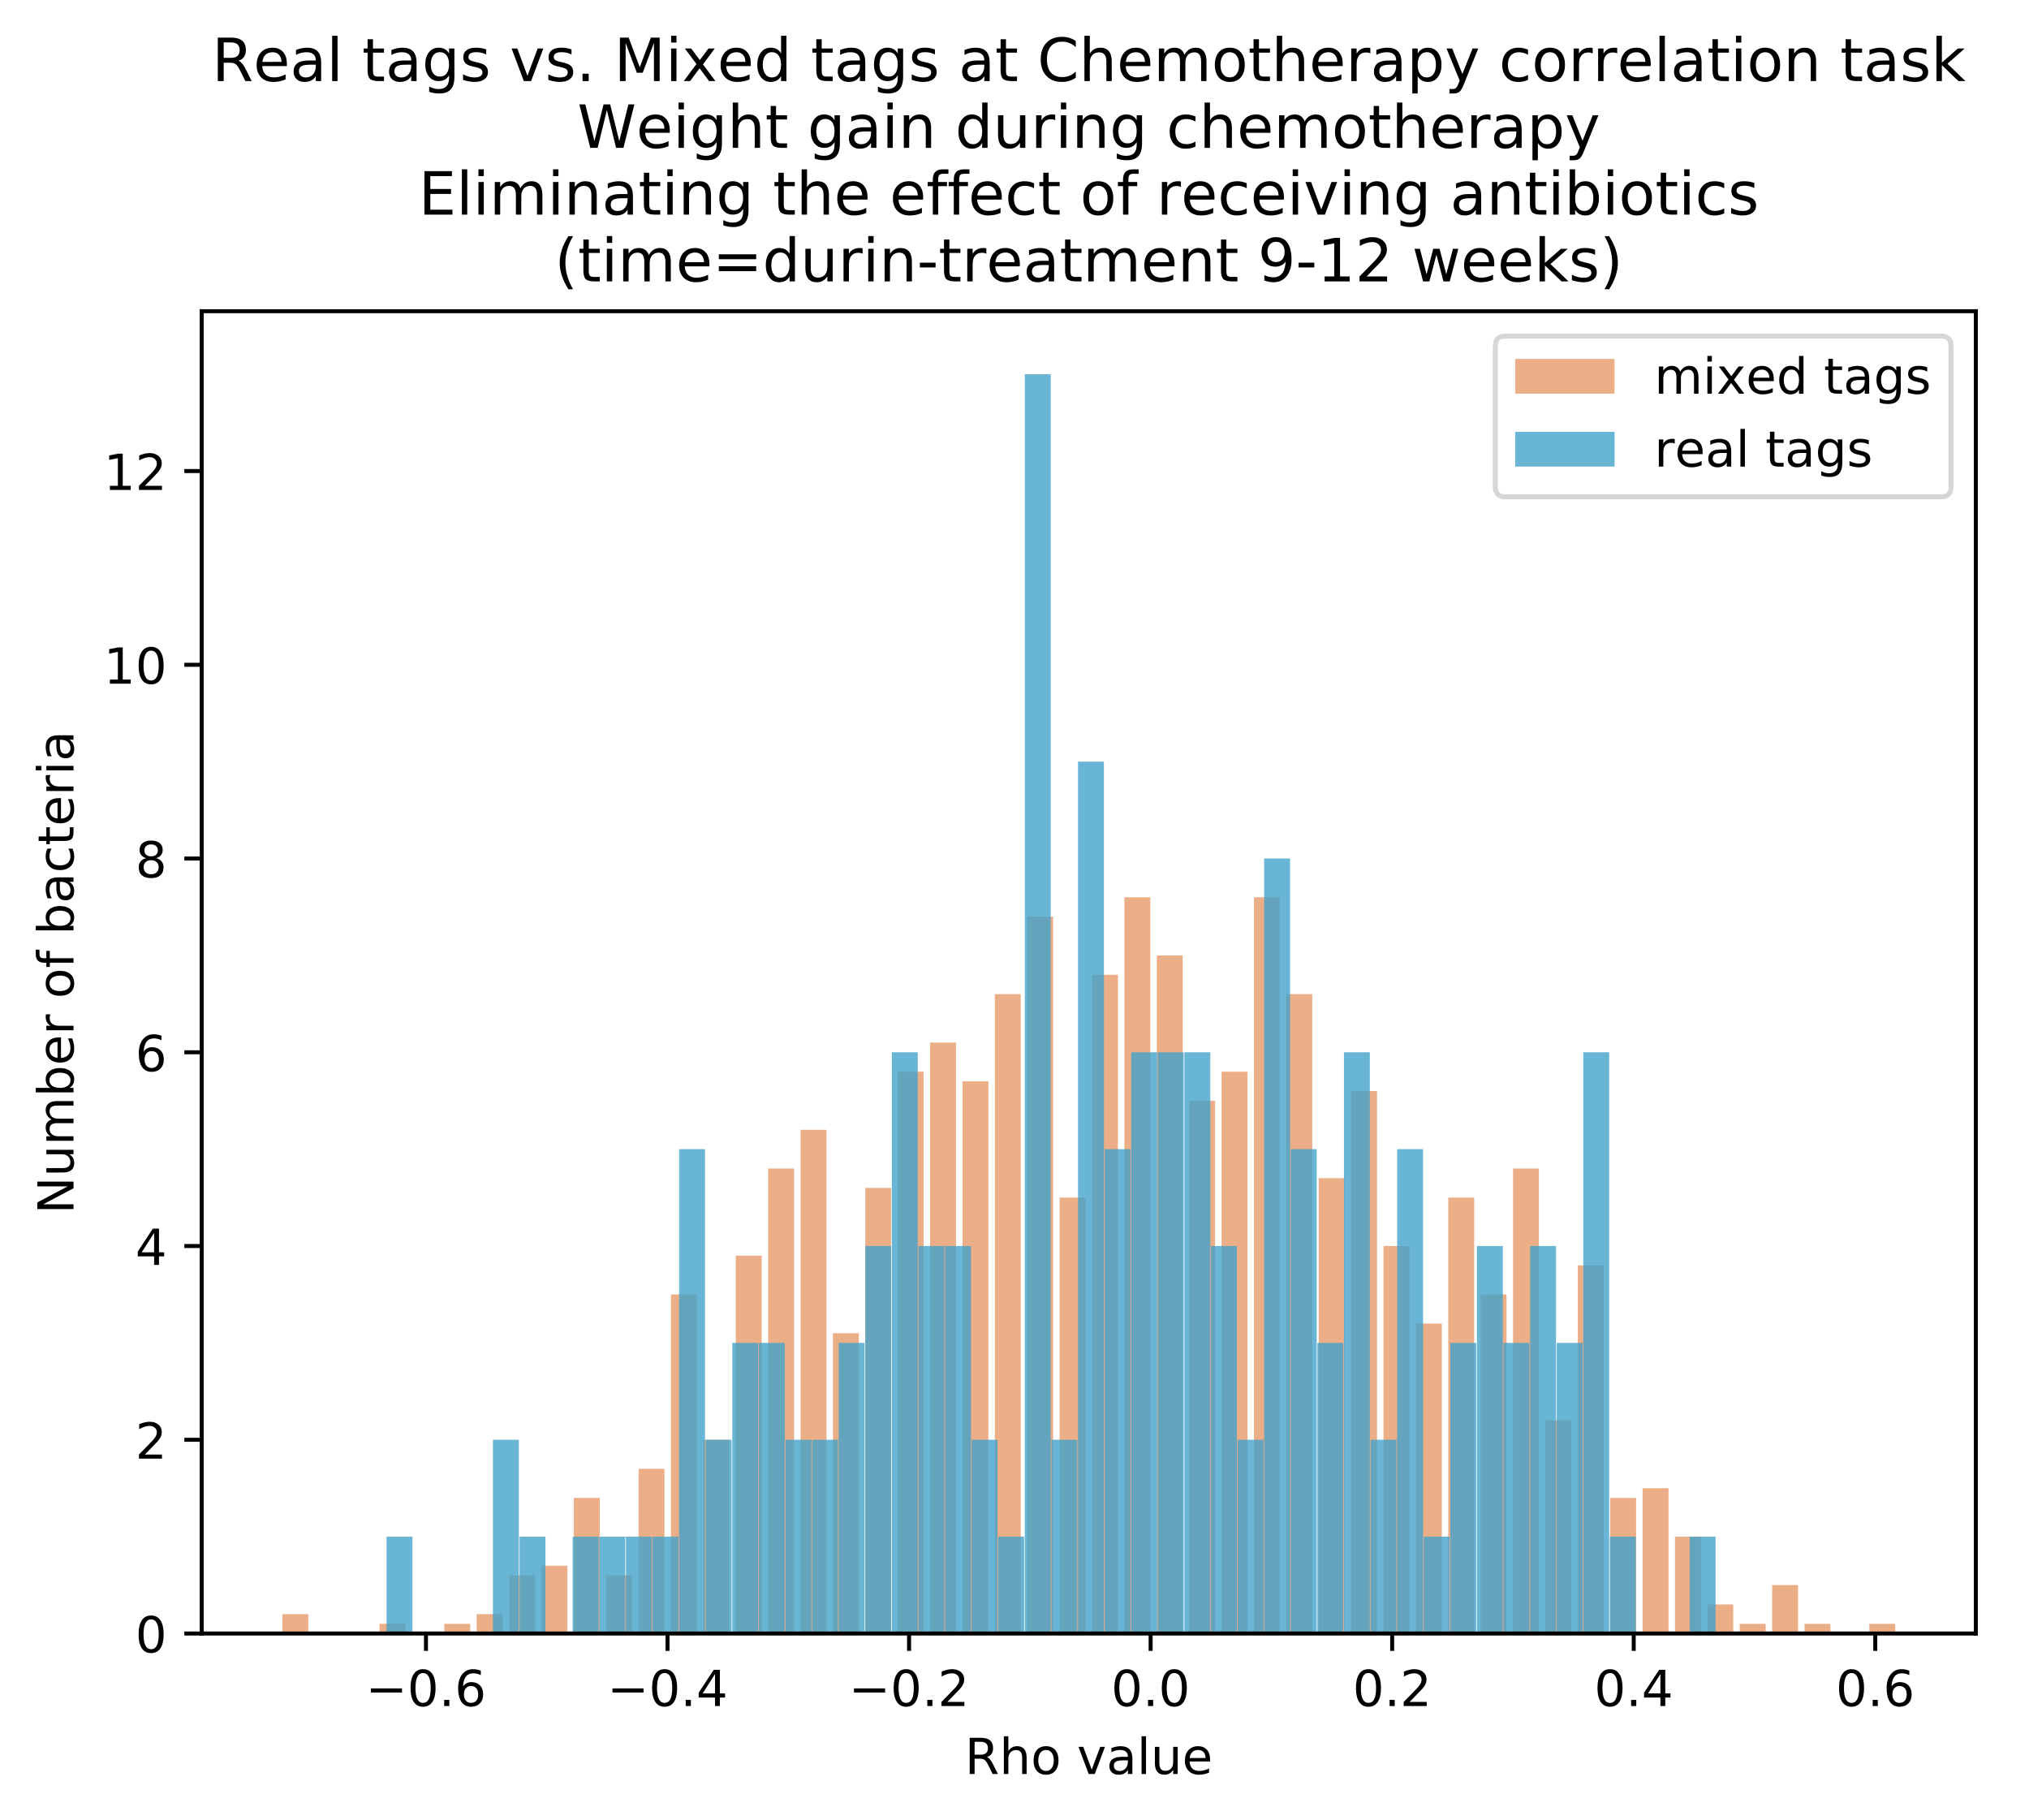 <?xml version="1.0" encoding="utf-8" standalone="no"?>
<!DOCTYPE svg PUBLIC "-//W3C//DTD SVG 1.1//EN"
  "http://www.w3.org/Graphics/SVG/1.1/DTD/svg11.dtd">
<!-- Created with matplotlib (https://matplotlib.org/) -->
<svg height="366.298pt" version="1.1" viewBox="0 0 408.423 366.298" width="408.423pt" xmlns="http://www.w3.org/2000/svg" xmlns:xlink="http://www.w3.org/1999/xlink">
 <defs>
  <style type="text/css">
*{stroke-linecap:butt;stroke-linejoin:round;}
  </style>
 </defs>
 <g id="figure_1">
  <g id="patch_1">
   <path d="M 0 366.298 
L 408.423 366.298 
L 408.423 0 
L 0 0 
z
" style="fill:#ffffff;"/>
  </g>
  <g id="axes_1">
   <g id="patch_2">
    <path d="M 40.603 328.742 
L 397.723 328.742 
L 397.723 62.63 
L 40.603 62.63 
z
" style="fill:#ffffff;"/>
   </g>
   <g id="patch_3">
    <path clip-path="url(#pf7976f52c8)" d="M 56.836 328.742 
L 62.051 328.742 
L 62.051 324.843 
L 56.836 324.843 
z
" style="fill:#d95f0e;opacity:0.5;"/>
   </g>
   <g id="patch_4">
    <path clip-path="url(#pf7976f52c8)" d="M 63.355 328.742 
L 68.57 328.742 
L 68.57 328.742 
L 63.355 328.742 
z
" style="fill:#d95f0e;opacity:0.5;"/>
   </g>
   <g id="patch_5">
    <path clip-path="url(#pf7976f52c8)" d="M 69.874 328.742 
L 75.09 328.742 
L 75.09 328.742 
L 69.874 328.742 
z
" style="fill:#d95f0e;opacity:0.5;"/>
   </g>
   <g id="patch_6">
    <path clip-path="url(#pf7976f52c8)" d="M 76.393 328.742 
L 81.609 328.742 
L 81.609 326.793 
L 76.393 326.793 
z
" style="fill:#d95f0e;opacity:0.5;"/>
   </g>
   <g id="patch_7">
    <path clip-path="url(#pf7976f52c8)" d="M 82.913 328.742 
L 88.128 328.742 
L 88.128 328.742 
L 82.913 328.742 
z
" style="fill:#d95f0e;opacity:0.5;"/>
   </g>
   <g id="patch_8">
    <path clip-path="url(#pf7976f52c8)" d="M 89.432 328.742 
L 94.647 328.742 
L 94.647 326.793 
L 89.432 326.793 
z
" style="fill:#d95f0e;opacity:0.5;"/>
   </g>
   <g id="patch_9">
    <path clip-path="url(#pf7976f52c8)" d="M 95.951 328.742 
L 101.166 328.742 
L 101.166 324.843 
L 95.951 324.843 
z
" style="fill:#d95f0e;opacity:0.5;"/>
   </g>
   <g id="patch_10">
    <path clip-path="url(#pf7976f52c8)" d="M 102.47 328.742 
L 107.685 328.742 
L 107.685 317.045 
L 102.47 317.045 
z
" style="fill:#d95f0e;opacity:0.5;"/>
   </g>
   <g id="patch_11">
    <path clip-path="url(#pf7976f52c8)" d="M 108.989 328.742 
L 114.205 328.742 
L 114.205 315.095 
L 108.989 315.095 
z
" style="fill:#d95f0e;opacity:0.5;"/>
   </g>
   <g id="patch_12">
    <path clip-path="url(#pf7976f52c8)" d="M 115.508 328.742 
L 120.724 328.742 
L 120.724 301.449 
L 115.508 301.449 
z
" style="fill:#d95f0e;opacity:0.5;"/>
   </g>
   <g id="patch_13">
    <path clip-path="url(#pf7976f52c8)" d="M 122.028 328.742 
L 127.243 328.742 
L 127.243 317.045 
L 122.028 317.045 
z
" style="fill:#d95f0e;opacity:0.5;"/>
   </g>
   <g id="patch_14">
    <path clip-path="url(#pf7976f52c8)" d="M 128.547 328.742 
L 133.762 328.742 
L 133.762 295.6 
L 128.547 295.6 
z
" style="fill:#d95f0e;opacity:0.5;"/>
   </g>
   <g id="patch_15">
    <path clip-path="url(#pf7976f52c8)" d="M 135.066 328.742 
L 140.281 328.742 
L 140.281 260.508 
L 135.066 260.508 
z
" style="fill:#d95f0e;opacity:0.5;"/>
   </g>
   <g id="patch_16">
    <path clip-path="url(#pf7976f52c8)" d="M 141.585 328.742 
L 146.8 328.742 
L 146.8 289.751 
L 141.585 289.751 
z
" style="fill:#d95f0e;opacity:0.5;"/>
   </g>
   <g id="patch_17">
    <path clip-path="url(#pf7976f52c8)" d="M 148.104 328.742 
L 153.32 328.742 
L 153.32 252.71 
L 148.104 252.71 
z
" style="fill:#d95f0e;opacity:0.5;"/>
   </g>
   <g id="patch_18">
    <path clip-path="url(#pf7976f52c8)" d="M 154.623 328.742 
L 159.839 328.742 
L 159.839 235.164 
L 154.623 235.164 
z
" style="fill:#d95f0e;opacity:0.5;"/>
   </g>
   <g id="patch_19">
    <path clip-path="url(#pf7976f52c8)" d="M 161.143 328.742 
L 166.358 328.742 
L 166.358 227.366 
L 161.143 227.366 
z
" style="fill:#d95f0e;opacity:0.5;"/>
   </g>
   <g id="patch_20">
    <path clip-path="url(#pf7976f52c8)" d="M 167.662 328.742 
L 172.877 328.742 
L 172.877 268.307 
L 167.662 268.307 
z
" style="fill:#d95f0e;opacity:0.5;"/>
   </g>
   <g id="patch_21">
    <path clip-path="url(#pf7976f52c8)" d="M 174.181 328.742 
L 179.396 328.742 
L 179.396 239.063 
L 174.181 239.063 
z
" style="fill:#d95f0e;opacity:0.5;"/>
   </g>
   <g id="patch_22">
    <path clip-path="url(#pf7976f52c8)" d="M 180.7 328.742 
L 185.915 328.742 
L 185.915 215.669 
L 180.7 215.669 
z
" style="fill:#d95f0e;opacity:0.5;"/>
   </g>
   <g id="patch_23">
    <path clip-path="url(#pf7976f52c8)" d="M 187.219 328.742 
L 192.435 328.742 
L 192.435 209.82 
L 187.219 209.82 
z
" style="fill:#d95f0e;opacity:0.5;"/>
   </g>
   <g id="patch_24">
    <path clip-path="url(#pf7976f52c8)" d="M 193.738 328.742 
L 198.954 328.742 
L 198.954 217.619 
L 193.738 217.619 
z
" style="fill:#d95f0e;opacity:0.5;"/>
   </g>
   <g id="patch_25">
    <path clip-path="url(#pf7976f52c8)" d="M 200.258 328.742 
L 205.473 328.742 
L 205.473 200.073 
L 200.258 200.073 
z
" style="fill:#d95f0e;opacity:0.5;"/>
   </g>
   <g id="patch_26">
    <path clip-path="url(#pf7976f52c8)" d="M 206.777 328.742 
L 211.992 328.742 
L 211.992 184.476 
L 206.777 184.476 
z
" style="fill:#d95f0e;opacity:0.5;"/>
   </g>
   <g id="patch_27">
    <path clip-path="url(#pf7976f52c8)" d="M 213.296 328.742 
L 218.511 328.742 
L 218.511 241.013 
L 213.296 241.013 
z
" style="fill:#d95f0e;opacity:0.5;"/>
   </g>
   <g id="patch_28">
    <path clip-path="url(#pf7976f52c8)" d="M 219.815 328.742 
L 225.03 328.742 
L 225.03 196.174 
L 219.815 196.174 
z
" style="fill:#d95f0e;opacity:0.5;"/>
   </g>
   <g id="patch_29">
    <path clip-path="url(#pf7976f52c8)" d="M 226.334 328.742 
L 231.55 328.742 
L 231.55 180.577 
L 226.334 180.577 
z
" style="fill:#d95f0e;opacity:0.5;"/>
   </g>
   <g id="patch_30">
    <path clip-path="url(#pf7976f52c8)" d="M 232.853 328.742 
L 238.069 328.742 
L 238.069 192.275 
L 232.853 192.275 
z
" style="fill:#d95f0e;opacity:0.5;"/>
   </g>
   <g id="patch_31">
    <path clip-path="url(#pf7976f52c8)" d="M 239.373 328.742 
L 244.588 328.742 
L 244.588 221.518 
L 239.373 221.518 
z
" style="fill:#d95f0e;opacity:0.5;"/>
   </g>
   <g id="patch_32">
    <path clip-path="url(#pf7976f52c8)" d="M 245.892 328.742 
L 251.107 328.742 
L 251.107 215.669 
L 245.892 215.669 
z
" style="fill:#d95f0e;opacity:0.5;"/>
   </g>
   <g id="patch_33">
    <path clip-path="url(#pf7976f52c8)" d="M 252.411 328.742 
L 257.626 328.742 
L 257.626 180.577 
L 252.411 180.577 
z
" style="fill:#d95f0e;opacity:0.5;"/>
   </g>
   <g id="patch_34">
    <path clip-path="url(#pf7976f52c8)" d="M 258.93 328.742 
L 264.145 328.742 
L 264.145 200.073 
L 258.93 200.073 
z
" style="fill:#d95f0e;opacity:0.5;"/>
   </g>
   <g id="patch_35">
    <path clip-path="url(#pf7976f52c8)" d="M 265.449 328.742 
L 270.665 328.742 
L 270.665 237.114 
L 265.449 237.114 
z
" style="fill:#d95f0e;opacity:0.5;"/>
   </g>
   <g id="patch_36">
    <path clip-path="url(#pf7976f52c8)" d="M 271.968 328.742 
L 277.184 328.742 
L 277.184 219.568 
L 271.968 219.568 
z
" style="fill:#d95f0e;opacity:0.5;"/>
   </g>
   <g id="patch_37">
    <path clip-path="url(#pf7976f52c8)" d="M 278.488 328.742 
L 283.703 328.742 
L 283.703 250.761 
L 278.488 250.761 
z
" style="fill:#d95f0e;opacity:0.5;"/>
   </g>
   <g id="patch_38">
    <path clip-path="url(#pf7976f52c8)" d="M 285.007 328.742 
L 290.222 328.742 
L 290.222 266.357 
L 285.007 266.357 
z
" style="fill:#d95f0e;opacity:0.5;"/>
   </g>
   <g id="patch_39">
    <path clip-path="url(#pf7976f52c8)" d="M 291.526 328.742 
L 296.741 328.742 
L 296.741 241.013 
L 291.526 241.013 
z
" style="fill:#d95f0e;opacity:0.5;"/>
   </g>
   <g id="patch_40">
    <path clip-path="url(#pf7976f52c8)" d="M 298.045 328.742 
L 303.26 328.742 
L 303.26 260.508 
L 298.045 260.508 
z
" style="fill:#d95f0e;opacity:0.5;"/>
   </g>
   <g id="patch_41">
    <path clip-path="url(#pf7976f52c8)" d="M 304.564 328.742 
L 309.78 328.742 
L 309.78 235.164 
L 304.564 235.164 
z
" style="fill:#d95f0e;opacity:0.5;"/>
   </g>
   <g id="patch_42">
    <path clip-path="url(#pf7976f52c8)" d="M 311.083 328.742 
L 316.299 328.742 
L 316.299 285.852 
L 311.083 285.852 
z
" style="fill:#d95f0e;opacity:0.5;"/>
   </g>
   <g id="patch_43">
    <path clip-path="url(#pf7976f52c8)" d="M 317.603 328.742 
L 322.818 328.742 
L 322.818 254.66 
L 317.603 254.66 
z
" style="fill:#d95f0e;opacity:0.5;"/>
   </g>
   <g id="patch_44">
    <path clip-path="url(#pf7976f52c8)" d="M 324.122 328.742 
L 329.337 328.742 
L 329.337 301.449 
L 324.122 301.449 
z
" style="fill:#d95f0e;opacity:0.5;"/>
   </g>
   <g id="patch_45">
    <path clip-path="url(#pf7976f52c8)" d="M 330.641 328.742 
L 335.856 328.742 
L 335.856 299.499 
L 330.641 299.499 
z
" style="fill:#d95f0e;opacity:0.5;"/>
   </g>
   <g id="patch_46">
    <path clip-path="url(#pf7976f52c8)" d="M 337.16 328.742 
L 342.375 328.742 
L 342.375 309.247 
L 337.16 309.247 
z
" style="fill:#d95f0e;opacity:0.5;"/>
   </g>
   <g id="patch_47">
    <path clip-path="url(#pf7976f52c8)" d="M 343.679 328.742 
L 348.895 328.742 
L 348.895 322.894 
L 343.679 322.894 
z
" style="fill:#d95f0e;opacity:0.5;"/>
   </g>
   <g id="patch_48">
    <path clip-path="url(#pf7976f52c8)" d="M 350.198 328.742 
L 355.414 328.742 
L 355.414 326.793 
L 350.198 326.793 
z
" style="fill:#d95f0e;opacity:0.5;"/>
   </g>
   <g id="patch_49">
    <path clip-path="url(#pf7976f52c8)" d="M 356.718 328.742 
L 361.933 328.742 
L 361.933 318.995 
L 356.718 318.995 
z
" style="fill:#d95f0e;opacity:0.5;"/>
   </g>
   <g id="patch_50">
    <path clip-path="url(#pf7976f52c8)" d="M 363.237 328.742 
L 368.452 328.742 
L 368.452 326.793 
L 363.237 326.793 
z
" style="fill:#d95f0e;opacity:0.5;"/>
   </g>
   <g id="patch_51">
    <path clip-path="url(#pf7976f52c8)" d="M 369.756 328.742 
L 374.971 328.742 
L 374.971 328.742 
L 369.756 328.742 
z
" style="fill:#d95f0e;opacity:0.5;"/>
   </g>
   <g id="patch_52">
    <path clip-path="url(#pf7976f52c8)" d="M 376.275 328.742 
L 381.49 328.742 
L 381.49 326.793 
L 376.275 326.793 
z
" style="fill:#d95f0e;opacity:0.5;"/>
   </g>
   <g id="patch_53">
    <path clip-path="url(#pf7976f52c8)" d="M 77.813 328.742 
L 83.028 328.742 
L 83.028 309.247 
L 77.813 309.247 
z
" style="fill:#43a2ca;opacity:0.8;"/>
   </g>
   <g id="patch_54">
    <path clip-path="url(#pf7976f52c8)" d="M 83.166 328.742 
L 88.381 328.742 
L 88.381 328.742 
L 83.166 328.742 
z
" style="fill:#43a2ca;opacity:0.8;"/>
   </g>
   <g id="patch_55">
    <path clip-path="url(#pf7976f52c8)" d="M 88.519 328.742 
L 93.734 328.742 
L 93.734 328.742 
L 88.519 328.742 
z
" style="fill:#43a2ca;opacity:0.8;"/>
   </g>
   <g id="patch_56">
    <path clip-path="url(#pf7976f52c8)" d="M 93.872 328.742 
L 99.088 328.742 
L 99.088 328.742 
L 93.872 328.742 
z
" style="fill:#43a2ca;opacity:0.8;"/>
   </g>
   <g id="patch_57">
    <path clip-path="url(#pf7976f52c8)" d="M 99.225 328.742 
L 104.441 328.742 
L 104.441 289.751 
L 99.225 289.751 
z
" style="fill:#43a2ca;opacity:0.8;"/>
   </g>
   <g id="patch_58">
    <path clip-path="url(#pf7976f52c8)" d="M 104.579 328.742 
L 109.794 328.742 
L 109.794 309.247 
L 104.579 309.247 
z
" style="fill:#43a2ca;opacity:0.8;"/>
   </g>
   <g id="patch_59">
    <path clip-path="url(#pf7976f52c8)" d="M 109.932 328.742 
L 115.147 328.742 
L 115.147 328.742 
L 109.932 328.742 
z
" style="fill:#43a2ca;opacity:0.8;"/>
   </g>
   <g id="patch_60">
    <path clip-path="url(#pf7976f52c8)" d="M 115.285 328.742 
L 120.5 328.742 
L 120.5 309.247 
L 115.285 309.247 
z
" style="fill:#43a2ca;opacity:0.8;"/>
   </g>
   <g id="patch_61">
    <path clip-path="url(#pf7976f52c8)" d="M 120.638 328.742 
L 125.853 328.742 
L 125.853 309.247 
L 120.638 309.247 
z
" style="fill:#43a2ca;opacity:0.8;"/>
   </g>
   <g id="patch_62">
    <path clip-path="url(#pf7976f52c8)" d="M 125.991 328.742 
L 131.207 328.742 
L 131.207 309.247 
L 125.991 309.247 
z
" style="fill:#43a2ca;opacity:0.8;"/>
   </g>
   <g id="patch_63">
    <path clip-path="url(#pf7976f52c8)" d="M 131.344 328.742 
L 136.56 328.742 
L 136.56 309.247 
L 131.344 309.247 
z
" style="fill:#43a2ca;opacity:0.8;"/>
   </g>
   <g id="patch_64">
    <path clip-path="url(#pf7976f52c8)" d="M 136.698 328.742 
L 141.913 328.742 
L 141.913 231.265 
L 136.698 231.265 
z
" style="fill:#43a2ca;opacity:0.8;"/>
   </g>
   <g id="patch_65">
    <path clip-path="url(#pf7976f52c8)" d="M 142.051 328.742 
L 147.266 328.742 
L 147.266 289.751 
L 142.051 289.751 
z
" style="fill:#43a2ca;opacity:0.8;"/>
   </g>
   <g id="patch_66">
    <path clip-path="url(#pf7976f52c8)" d="M 147.404 328.742 
L 152.619 328.742 
L 152.619 270.256 
L 147.404 270.256 
z
" style="fill:#43a2ca;opacity:0.8;"/>
   </g>
   <g id="patch_67">
    <path clip-path="url(#pf7976f52c8)" d="M 152.757 328.742 
L 157.972 328.742 
L 157.972 270.256 
L 152.757 270.256 
z
" style="fill:#43a2ca;opacity:0.8;"/>
   </g>
   <g id="patch_68">
    <path clip-path="url(#pf7976f52c8)" d="M 158.11 328.742 
L 163.326 328.742 
L 163.326 289.751 
L 158.11 289.751 
z
" style="fill:#43a2ca;opacity:0.8;"/>
   </g>
   <g id="patch_69">
    <path clip-path="url(#pf7976f52c8)" d="M 163.463 328.742 
L 168.679 328.742 
L 168.679 289.751 
L 163.463 289.751 
z
" style="fill:#43a2ca;opacity:0.8;"/>
   </g>
   <g id="patch_70">
    <path clip-path="url(#pf7976f52c8)" d="M 168.817 328.742 
L 174.032 328.742 
L 174.032 270.256 
L 168.817 270.256 
z
" style="fill:#43a2ca;opacity:0.8;"/>
   </g>
   <g id="patch_71">
    <path clip-path="url(#pf7976f52c8)" d="M 174.17 328.742 
L 179.385 328.742 
L 179.385 250.761 
L 174.17 250.761 
z
" style="fill:#43a2ca;opacity:0.8;"/>
   </g>
   <g id="patch_72">
    <path clip-path="url(#pf7976f52c8)" d="M 179.523 328.742 
L 184.738 328.742 
L 184.738 211.77 
L 179.523 211.77 
z
" style="fill:#43a2ca;opacity:0.8;"/>
   </g>
   <g id="patch_73">
    <path clip-path="url(#pf7976f52c8)" d="M 184.876 328.742 
L 190.091 328.742 
L 190.091 250.761 
L 184.876 250.761 
z
" style="fill:#43a2ca;opacity:0.8;"/>
   </g>
   <g id="patch_74">
    <path clip-path="url(#pf7976f52c8)" d="M 190.229 328.742 
L 195.445 328.742 
L 195.445 250.761 
L 190.229 250.761 
z
" style="fill:#43a2ca;opacity:0.8;"/>
   </g>
   <g id="patch_75">
    <path clip-path="url(#pf7976f52c8)" d="M 195.583 328.742 
L 200.798 328.742 
L 200.798 289.751 
L 195.583 289.751 
z
" style="fill:#43a2ca;opacity:0.8;"/>
   </g>
   <g id="patch_76">
    <path clip-path="url(#pf7976f52c8)" d="M 200.936 328.742 
L 206.151 328.742 
L 206.151 309.247 
L 200.936 309.247 
z
" style="fill:#43a2ca;opacity:0.8;"/>
   </g>
   <g id="patch_77">
    <path clip-path="url(#pf7976f52c8)" d="M 206.289 328.742 
L 211.504 328.742 
L 211.504 75.302 
L 206.289 75.302 
z
" style="fill:#43a2ca;opacity:0.8;"/>
   </g>
   <g id="patch_78">
    <path clip-path="url(#pf7976f52c8)" d="M 211.642 328.742 
L 216.857 328.742 
L 216.857 289.751 
L 211.642 289.751 
z
" style="fill:#43a2ca;opacity:0.8;"/>
   </g>
   <g id="patch_79">
    <path clip-path="url(#pf7976f52c8)" d="M 216.995 328.742 
L 222.211 328.742 
L 222.211 153.284 
L 216.995 153.284 
z
" style="fill:#43a2ca;opacity:0.8;"/>
   </g>
   <g id="patch_80">
    <path clip-path="url(#pf7976f52c8)" d="M 222.348 328.742 
L 227.564 328.742 
L 227.564 231.265 
L 222.348 231.265 
z
" style="fill:#43a2ca;opacity:0.8;"/>
   </g>
   <g id="patch_81">
    <path clip-path="url(#pf7976f52c8)" d="M 227.702 328.742 
L 232.917 328.742 
L 232.917 211.77 
L 227.702 211.77 
z
" style="fill:#43a2ca;opacity:0.8;"/>
   </g>
   <g id="patch_82">
    <path clip-path="url(#pf7976f52c8)" d="M 233.055 328.742 
L 238.27 328.742 
L 238.27 211.77 
L 233.055 211.77 
z
" style="fill:#43a2ca;opacity:0.8;"/>
   </g>
   <g id="patch_83">
    <path clip-path="url(#pf7976f52c8)" d="M 238.408 328.742 
L 243.623 328.742 
L 243.623 211.77 
L 238.408 211.77 
z
" style="fill:#43a2ca;opacity:0.8;"/>
   </g>
   <g id="patch_84">
    <path clip-path="url(#pf7976f52c8)" d="M 243.761 328.742 
L 248.976 328.742 
L 248.976 250.761 
L 243.761 250.761 
z
" style="fill:#43a2ca;opacity:0.8;"/>
   </g>
   <g id="patch_85">
    <path clip-path="url(#pf7976f52c8)" d="M 249.114 328.742 
L 254.33 328.742 
L 254.33 289.751 
L 249.114 289.751 
z
" style="fill:#43a2ca;opacity:0.8;"/>
   </g>
   <g id="patch_86">
    <path clip-path="url(#pf7976f52c8)" d="M 254.467 328.742 
L 259.683 328.742 
L 259.683 172.779 
L 254.467 172.779 
z
" style="fill:#43a2ca;opacity:0.8;"/>
   </g>
   <g id="patch_87">
    <path clip-path="url(#pf7976f52c8)" d="M 259.821 328.742 
L 265.036 328.742 
L 265.036 231.265 
L 259.821 231.265 
z
" style="fill:#43a2ca;opacity:0.8;"/>
   </g>
   <g id="patch_88">
    <path clip-path="url(#pf7976f52c8)" d="M 265.174 328.742 
L 270.389 328.742 
L 270.389 270.256 
L 265.174 270.256 
z
" style="fill:#43a2ca;opacity:0.8;"/>
   </g>
   <g id="patch_89">
    <path clip-path="url(#pf7976f52c8)" d="M 270.527 328.742 
L 275.742 328.742 
L 275.742 211.77 
L 270.527 211.77 
z
" style="fill:#43a2ca;opacity:0.8;"/>
   </g>
   <g id="patch_90">
    <path clip-path="url(#pf7976f52c8)" d="M 275.88 328.742 
L 281.095 328.742 
L 281.095 289.751 
L 275.88 289.751 
z
" style="fill:#43a2ca;opacity:0.8;"/>
   </g>
   <g id="patch_91">
    <path clip-path="url(#pf7976f52c8)" d="M 281.233 328.742 
L 286.449 328.742 
L 286.449 231.265 
L 281.233 231.265 
z
" style="fill:#43a2ca;opacity:0.8;"/>
   </g>
   <g id="patch_92">
    <path clip-path="url(#pf7976f52c8)" d="M 286.586 328.742 
L 291.802 328.742 
L 291.802 309.247 
L 286.586 309.247 
z
" style="fill:#43a2ca;opacity:0.8;"/>
   </g>
   <g id="patch_93">
    <path clip-path="url(#pf7976f52c8)" d="M 291.94 328.742 
L 297.155 328.742 
L 297.155 270.256 
L 291.94 270.256 
z
" style="fill:#43a2ca;opacity:0.8;"/>
   </g>
   <g id="patch_94">
    <path clip-path="url(#pf7976f52c8)" d="M 297.293 328.742 
L 302.508 328.742 
L 302.508 250.761 
L 297.293 250.761 
z
" style="fill:#43a2ca;opacity:0.8;"/>
   </g>
   <g id="patch_95">
    <path clip-path="url(#pf7976f52c8)" d="M 302.646 328.742 
L 307.861 328.742 
L 307.861 270.256 
L 302.646 270.256 
z
" style="fill:#43a2ca;opacity:0.8;"/>
   </g>
   <g id="patch_96">
    <path clip-path="url(#pf7976f52c8)" d="M 307.999 328.742 
L 313.215 328.742 
L 313.215 250.761 
L 307.999 250.761 
z
" style="fill:#43a2ca;opacity:0.8;"/>
   </g>
   <g id="patch_97">
    <path clip-path="url(#pf7976f52c8)" d="M 313.352 328.742 
L 318.568 328.742 
L 318.568 270.256 
L 313.352 270.256 
z
" style="fill:#43a2ca;opacity:0.8;"/>
   </g>
   <g id="patch_98">
    <path clip-path="url(#pf7976f52c8)" d="M 318.706 328.742 
L 323.921 328.742 
L 323.921 211.77 
L 318.706 211.77 
z
" style="fill:#43a2ca;opacity:0.8;"/>
   </g>
   <g id="patch_99">
    <path clip-path="url(#pf7976f52c8)" d="M 324.059 328.742 
L 329.274 328.742 
L 329.274 309.247 
L 324.059 309.247 
z
" style="fill:#43a2ca;opacity:0.8;"/>
   </g>
   <g id="patch_100">
    <path clip-path="url(#pf7976f52c8)" d="M 329.412 328.742 
L 334.627 328.742 
L 334.627 328.742 
L 329.412 328.742 
z
" style="fill:#43a2ca;opacity:0.8;"/>
   </g>
   <g id="patch_101">
    <path clip-path="url(#pf7976f52c8)" d="M 334.765 328.742 
L 339.98 328.742 
L 339.98 328.742 
L 334.765 328.742 
z
" style="fill:#43a2ca;opacity:0.8;"/>
   </g>
   <g id="patch_102">
    <path clip-path="url(#pf7976f52c8)" d="M 340.118 328.742 
L 345.334 328.742 
L 345.334 309.247 
L 340.118 309.247 
z
" style="fill:#43a2ca;opacity:0.8;"/>
   </g>
   <g id="matplotlib.axis_1">
    <g id="xtick_1">
     <g id="line2d_1">
      <defs>
       <path d="M 0 0 
L 0 3.5 
" id="m416f9c1597" style="stroke:#000000;stroke-width:0.8;"/>
      </defs>
      <g>
       <use style="stroke:#000000;stroke-width:0.8;" x="85.744" xlink:href="#m416f9c1597" y="328.742"/>
      </g>
     </g>
     <g id="text_1">
      <!-- −0.6 -->
      <defs>
       <path d="M 10.594 35.5 
L 73.188 35.5 
L 73.188 27.203 
L 10.594 27.203 
z
" id="DejaVuSans-8722"/>
       <path d="M 31.781 66.406 
Q 24.172 66.406 20.328 58.906 
Q 16.5 51.422 16.5 36.375 
Q 16.5 21.391 20.328 13.891 
Q 24.172 6.391 31.781 6.391 
Q 39.453 6.391 43.281 13.891 
Q 47.125 21.391 47.125 36.375 
Q 47.125 51.422 43.281 58.906 
Q 39.453 66.406 31.781 66.406 
z
M 31.781 74.219 
Q 44.047 74.219 50.516 64.516 
Q 56.984 54.828 56.984 36.375 
Q 56.984 17.969 50.516 8.266 
Q 44.047 -1.422 31.781 -1.422 
Q 19.531 -1.422 13.062 8.266 
Q 6.594 17.969 6.594 36.375 
Q 6.594 54.828 13.062 64.516 
Q 19.531 74.219 31.781 74.219 
z
" id="DejaVuSans-48"/>
       <path d="M 10.688 12.406 
L 21 12.406 
L 21 0 
L 10.688 0 
z
" id="DejaVuSans-46"/>
       <path d="M 33.016 40.375 
Q 26.375 40.375 22.484 35.828 
Q 18.609 31.297 18.609 23.391 
Q 18.609 15.531 22.484 10.953 
Q 26.375 6.391 33.016 6.391 
Q 39.656 6.391 43.531 10.953 
Q 47.406 15.531 47.406 23.391 
Q 47.406 31.297 43.531 35.828 
Q 39.656 40.375 33.016 40.375 
z
M 52.594 71.297 
L 52.594 62.312 
Q 48.875 64.062 45.094 64.984 
Q 41.312 65.922 37.594 65.922 
Q 27.828 65.922 22.672 59.328 
Q 17.531 52.734 16.797 39.406 
Q 19.672 43.656 24.016 45.922 
Q 28.375 48.188 33.594 48.188 
Q 44.578 48.188 50.953 41.516 
Q 57.328 34.859 57.328 23.391 
Q 57.328 12.156 50.688 5.359 
Q 44.047 -1.422 33.016 -1.422 
Q 20.359 -1.422 13.672 8.266 
Q 6.984 17.969 6.984 36.375 
Q 6.984 53.656 15.188 63.938 
Q 23.391 74.219 37.203 74.219 
Q 40.922 74.219 44.703 73.484 
Q 48.484 72.75 52.594 71.297 
z
" id="DejaVuSans-54"/>
      </defs>
      <g transform="translate(73.603 343.341)scale(0.1 -0.1)">
       <use xlink:href="#DejaVuSans-8722"/>
       <use x="83.789" xlink:href="#DejaVuSans-48"/>
       <use x="147.412" xlink:href="#DejaVuSans-46"/>
       <use x="179.199" xlink:href="#DejaVuSans-54"/>
      </g>
     </g>
    </g>
    <g id="xtick_2">
     <g id="line2d_2">
      <g>
       <use style="stroke:#000000;stroke-width:0.8;" x="134.367" xlink:href="#m416f9c1597" y="328.742"/>
      </g>
     </g>
     <g id="text_2">
      <!-- −0.4 -->
      <defs>
       <path d="M 37.797 64.312 
L 12.891 25.391 
L 37.797 25.391 
z
M 35.203 72.906 
L 47.609 72.906 
L 47.609 25.391 
L 58.016 25.391 
L 58.016 17.188 
L 47.609 17.188 
L 47.609 0 
L 37.797 0 
L 37.797 17.188 
L 4.891 17.188 
L 4.891 26.703 
z
" id="DejaVuSans-52"/>
      </defs>
      <g transform="translate(122.225 343.341)scale(0.1 -0.1)">
       <use xlink:href="#DejaVuSans-8722"/>
       <use x="83.789" xlink:href="#DejaVuSans-48"/>
       <use x="147.412" xlink:href="#DejaVuSans-46"/>
       <use x="179.199" xlink:href="#DejaVuSans-52"/>
      </g>
     </g>
    </g>
    <g id="xtick_3">
     <g id="line2d_3">
      <g>
       <use style="stroke:#000000;stroke-width:0.8;" x="182.989" xlink:href="#m416f9c1597" y="328.742"/>
      </g>
     </g>
     <g id="text_3">
      <!-- −0.2 -->
      <defs>
       <path d="M 19.188 8.297 
L 53.609 8.297 
L 53.609 0 
L 7.328 0 
L 7.328 8.297 
Q 12.938 14.109 22.625 23.891 
Q 32.328 33.688 34.812 36.531 
Q 39.547 41.844 41.422 45.531 
Q 43.312 49.219 43.312 52.781 
Q 43.312 58.594 39.234 62.25 
Q 35.156 65.922 28.609 65.922 
Q 23.969 65.922 18.812 64.312 
Q 13.672 62.703 7.812 59.422 
L 7.812 69.391 
Q 13.766 71.781 18.938 73 
Q 24.125 74.219 28.422 74.219 
Q 39.75 74.219 46.484 68.547 
Q 53.219 62.891 53.219 53.422 
Q 53.219 48.922 51.531 44.891 
Q 49.859 40.875 45.406 35.406 
Q 44.188 33.984 37.641 27.219 
Q 31.109 20.453 19.188 8.297 
z
" id="DejaVuSans-50"/>
      </defs>
      <g transform="translate(170.848 343.341)scale(0.1 -0.1)">
       <use xlink:href="#DejaVuSans-8722"/>
       <use x="83.789" xlink:href="#DejaVuSans-48"/>
       <use x="147.412" xlink:href="#DejaVuSans-46"/>
       <use x="179.199" xlink:href="#DejaVuSans-50"/>
      </g>
     </g>
    </g>
    <g id="xtick_4">
     <g id="line2d_4">
      <g>
       <use style="stroke:#000000;stroke-width:0.8;" x="231.612" xlink:href="#m416f9c1597" y="328.742"/>
      </g>
     </g>
     <g id="text_4">
      <!-- 0.0 -->
      <g transform="translate(223.66 343.341)scale(0.1 -0.1)">
       <use xlink:href="#DejaVuSans-48"/>
       <use x="63.623" xlink:href="#DejaVuSans-46"/>
       <use x="95.41" xlink:href="#DejaVuSans-48"/>
      </g>
     </g>
    </g>
    <g id="xtick_5">
     <g id="line2d_5">
      <g>
       <use style="stroke:#000000;stroke-width:0.8;" x="280.234" xlink:href="#m416f9c1597" y="328.742"/>
      </g>
     </g>
     <g id="text_5">
      <!-- 0.2 -->
      <g transform="translate(272.283 343.341)scale(0.1 -0.1)">
       <use xlink:href="#DejaVuSans-48"/>
       <use x="63.623" xlink:href="#DejaVuSans-46"/>
       <use x="95.41" xlink:href="#DejaVuSans-50"/>
      </g>
     </g>
    </g>
    <g id="xtick_6">
     <g id="line2d_6">
      <g>
       <use style="stroke:#000000;stroke-width:0.8;" x="328.857" xlink:href="#m416f9c1597" y="328.742"/>
      </g>
     </g>
     <g id="text_6">
      <!-- 0.4 -->
      <g transform="translate(320.905 343.341)scale(0.1 -0.1)">
       <use xlink:href="#DejaVuSans-48"/>
       <use x="63.623" xlink:href="#DejaVuSans-46"/>
       <use x="95.41" xlink:href="#DejaVuSans-52"/>
      </g>
     </g>
    </g>
    <g id="xtick_7">
     <g id="line2d_7">
      <g>
       <use style="stroke:#000000;stroke-width:0.8;" x="377.479" xlink:href="#m416f9c1597" y="328.742"/>
      </g>
     </g>
     <g id="text_7">
      <!-- 0.6 -->
      <g transform="translate(369.527 343.341)scale(0.1 -0.1)">
       <use xlink:href="#DejaVuSans-48"/>
       <use x="63.623" xlink:href="#DejaVuSans-46"/>
       <use x="95.41" xlink:href="#DejaVuSans-54"/>
      </g>
     </g>
    </g>
    <g id="text_8">
     <!-- Rho value -->
     <defs>
      <path d="M 44.391 34.188 
Q 47.562 33.109 50.562 29.594 
Q 53.562 26.078 56.594 19.922 
L 66.609 0 
L 56 0 
L 46.688 18.703 
Q 43.062 26.031 39.672 28.422 
Q 36.281 30.812 30.422 30.812 
L 19.672 30.812 
L 19.672 0 
L 9.812 0 
L 9.812 72.906 
L 32.078 72.906 
Q 44.578 72.906 50.734 67.672 
Q 56.891 62.453 56.891 51.906 
Q 56.891 45.016 53.688 40.469 
Q 50.484 35.938 44.391 34.188 
z
M 19.672 64.797 
L 19.672 38.922 
L 32.078 38.922 
Q 39.203 38.922 42.844 42.219 
Q 46.484 45.516 46.484 51.906 
Q 46.484 58.297 42.844 61.547 
Q 39.203 64.797 32.078 64.797 
z
" id="DejaVuSans-82"/>
      <path d="M 54.891 33.016 
L 54.891 0 
L 45.906 0 
L 45.906 32.719 
Q 45.906 40.484 42.875 44.328 
Q 39.844 48.188 33.797 48.188 
Q 26.516 48.188 22.312 43.547 
Q 18.109 38.922 18.109 30.906 
L 18.109 0 
L 9.078 0 
L 9.078 75.984 
L 18.109 75.984 
L 18.109 46.188 
Q 21.344 51.125 25.703 53.562 
Q 30.078 56 35.797 56 
Q 45.219 56 50.047 50.172 
Q 54.891 44.344 54.891 33.016 
z
" id="DejaVuSans-104"/>
      <path d="M 30.609 48.391 
Q 23.391 48.391 19.188 42.75 
Q 14.984 37.109 14.984 27.297 
Q 14.984 17.484 19.156 11.844 
Q 23.344 6.203 30.609 6.203 
Q 37.797 6.203 41.984 11.859 
Q 46.188 17.531 46.188 27.297 
Q 46.188 37.016 41.984 42.703 
Q 37.797 48.391 30.609 48.391 
z
M 30.609 56 
Q 42.328 56 49.016 48.375 
Q 55.719 40.766 55.719 27.297 
Q 55.719 13.875 49.016 6.219 
Q 42.328 -1.422 30.609 -1.422 
Q 18.844 -1.422 12.172 6.219 
Q 5.516 13.875 5.516 27.297 
Q 5.516 40.766 12.172 48.375 
Q 18.844 56 30.609 56 
z
" id="DejaVuSans-111"/>
      <path id="DejaVuSans-32"/>
      <path d="M 2.984 54.688 
L 12.5 54.688 
L 29.594 8.797 
L 46.688 54.688 
L 56.203 54.688 
L 35.688 0 
L 23.484 0 
z
" id="DejaVuSans-118"/>
      <path d="M 34.281 27.484 
Q 23.391 27.484 19.188 25 
Q 14.984 22.516 14.984 16.5 
Q 14.984 11.719 18.141 8.906 
Q 21.297 6.109 26.703 6.109 
Q 34.188 6.109 38.703 11.406 
Q 43.219 16.703 43.219 25.484 
L 43.219 27.484 
z
M 52.203 31.203 
L 52.203 0 
L 43.219 0 
L 43.219 8.297 
Q 40.141 3.328 35.547 0.953 
Q 30.953 -1.422 24.312 -1.422 
Q 15.922 -1.422 10.953 3.297 
Q 6 8.016 6 15.922 
Q 6 25.141 12.172 29.828 
Q 18.359 34.516 30.609 34.516 
L 43.219 34.516 
L 43.219 35.406 
Q 43.219 41.609 39.141 45 
Q 35.062 48.391 27.688 48.391 
Q 23 48.391 18.547 47.266 
Q 14.109 46.141 10.016 43.891 
L 10.016 52.203 
Q 14.938 54.109 19.578 55.047 
Q 24.219 56 28.609 56 
Q 40.484 56 46.344 49.844 
Q 52.203 43.703 52.203 31.203 
z
" id="DejaVuSans-97"/>
      <path d="M 9.422 75.984 
L 18.406 75.984 
L 18.406 0 
L 9.422 0 
z
" id="DejaVuSans-108"/>
      <path d="M 8.5 21.578 
L 8.5 54.688 
L 17.484 54.688 
L 17.484 21.922 
Q 17.484 14.156 20.5 10.266 
Q 23.531 6.391 29.594 6.391 
Q 36.859 6.391 41.078 11.031 
Q 45.312 15.672 45.312 23.688 
L 45.312 54.688 
L 54.297 54.688 
L 54.297 0 
L 45.312 0 
L 45.312 8.406 
Q 42.047 3.422 37.719 1 
Q 33.406 -1.422 27.688 -1.422 
Q 18.266 -1.422 13.375 4.438 
Q 8.5 10.297 8.5 21.578 
z
M 31.109 56 
z
" id="DejaVuSans-117"/>
      <path d="M 56.203 29.594 
L 56.203 25.203 
L 14.891 25.203 
Q 15.484 15.922 20.484 11.062 
Q 25.484 6.203 34.422 6.203 
Q 39.594 6.203 44.453 7.469 
Q 49.312 8.734 54.109 11.281 
L 54.109 2.781 
Q 49.266 0.734 44.188 -0.344 
Q 39.109 -1.422 33.891 -1.422 
Q 20.797 -1.422 13.156 6.188 
Q 5.516 13.812 5.516 26.812 
Q 5.516 40.234 12.766 48.109 
Q 20.016 56 32.328 56 
Q 43.359 56 49.781 48.891 
Q 56.203 41.797 56.203 29.594 
z
M 47.219 32.234 
Q 47.125 39.594 43.094 43.984 
Q 39.062 48.391 32.422 48.391 
Q 24.906 48.391 20.391 44.141 
Q 15.875 39.891 15.188 32.172 
z
" id="DejaVuSans-101"/>
     </defs>
     <g transform="translate(194.214 357.019)scale(0.1 -0.1)">
      <use xlink:href="#DejaVuSans-82"/>
      <use x="69.482" xlink:href="#DejaVuSans-104"/>
      <use x="132.861" xlink:href="#DejaVuSans-111"/>
      <use x="194.043" xlink:href="#DejaVuSans-32"/>
      <use x="225.83" xlink:href="#DejaVuSans-118"/>
      <use x="285.01" xlink:href="#DejaVuSans-97"/>
      <use x="346.289" xlink:href="#DejaVuSans-108"/>
      <use x="374.072" xlink:href="#DejaVuSans-117"/>
      <use x="437.451" xlink:href="#DejaVuSans-101"/>
     </g>
    </g>
   </g>
   <g id="matplotlib.axis_2">
    <g id="ytick_1">
     <g id="line2d_8">
      <defs>
       <path d="M 0 0 
L -3.5 0 
" id="m1e3e0f2a46" style="stroke:#000000;stroke-width:0.8;"/>
      </defs>
      <g>
       <use style="stroke:#000000;stroke-width:0.8;" x="40.603" xlink:href="#m1e3e0f2a46" y="328.742"/>
      </g>
     </g>
     <g id="text_9">
      <!-- 0 -->
      <g transform="translate(27.241 332.541)scale(0.1 -0.1)">
       <use xlink:href="#DejaVuSans-48"/>
      </g>
     </g>
    </g>
    <g id="ytick_2">
     <g id="line2d_9">
      <g>
       <use style="stroke:#000000;stroke-width:0.8;" x="40.603" xlink:href="#m1e3e0f2a46" y="289.751"/>
      </g>
     </g>
     <g id="text_10">
      <!-- 2 -->
      <g transform="translate(27.241 293.551)scale(0.1 -0.1)">
       <use xlink:href="#DejaVuSans-50"/>
      </g>
     </g>
    </g>
    <g id="ytick_3">
     <g id="line2d_10">
      <g>
       <use style="stroke:#000000;stroke-width:0.8;" x="40.603" xlink:href="#m1e3e0f2a46" y="250.761"/>
      </g>
     </g>
     <g id="text_11">
      <!-- 4 -->
      <g transform="translate(27.241 254.56)scale(0.1 -0.1)">
       <use xlink:href="#DejaVuSans-52"/>
      </g>
     </g>
    </g>
    <g id="ytick_4">
     <g id="line2d_11">
      <g>
       <use style="stroke:#000000;stroke-width:0.8;" x="40.603" xlink:href="#m1e3e0f2a46" y="211.77"/>
      </g>
     </g>
     <g id="text_12">
      <!-- 6 -->
      <g transform="translate(27.241 215.569)scale(0.1 -0.1)">
       <use xlink:href="#DejaVuSans-54"/>
      </g>
     </g>
    </g>
    <g id="ytick_5">
     <g id="line2d_12">
      <g>
       <use style="stroke:#000000;stroke-width:0.8;" x="40.603" xlink:href="#m1e3e0f2a46" y="172.779"/>
      </g>
     </g>
     <g id="text_13">
      <!-- 8 -->
      <defs>
       <path d="M 31.781 34.625 
Q 24.75 34.625 20.719 30.859 
Q 16.703 27.094 16.703 20.516 
Q 16.703 13.922 20.719 10.156 
Q 24.75 6.391 31.781 6.391 
Q 38.812 6.391 42.859 10.172 
Q 46.922 13.969 46.922 20.516 
Q 46.922 27.094 42.891 30.859 
Q 38.875 34.625 31.781 34.625 
z
M 21.922 38.812 
Q 15.578 40.375 12.031 44.719 
Q 8.5 49.078 8.5 55.328 
Q 8.5 64.062 14.719 69.141 
Q 20.953 74.219 31.781 74.219 
Q 42.672 74.219 48.875 69.141 
Q 55.078 64.062 55.078 55.328 
Q 55.078 49.078 51.531 44.719 
Q 48 40.375 41.703 38.812 
Q 48.828 37.156 52.797 32.312 
Q 56.781 27.484 56.781 20.516 
Q 56.781 9.906 50.312 4.234 
Q 43.844 -1.422 31.781 -1.422 
Q 19.734 -1.422 13.25 4.234 
Q 6.781 9.906 6.781 20.516 
Q 6.781 27.484 10.781 32.312 
Q 14.797 37.156 21.922 38.812 
z
M 18.312 54.391 
Q 18.312 48.734 21.844 45.562 
Q 25.391 42.391 31.781 42.391 
Q 38.141 42.391 41.719 45.562 
Q 45.312 48.734 45.312 54.391 
Q 45.312 60.062 41.719 63.234 
Q 38.141 66.406 31.781 66.406 
Q 25.391 66.406 21.844 63.234 
Q 18.312 60.062 18.312 54.391 
z
" id="DejaVuSans-56"/>
      </defs>
      <g transform="translate(27.241 176.578)scale(0.1 -0.1)">
       <use xlink:href="#DejaVuSans-56"/>
      </g>
     </g>
    </g>
    <g id="ytick_6">
     <g id="line2d_13">
      <g>
       <use style="stroke:#000000;stroke-width:0.8;" x="40.603" xlink:href="#m1e3e0f2a46" y="133.788"/>
      </g>
     </g>
     <g id="text_14">
      <!-- 10 -->
      <defs>
       <path d="M 12.406 8.297 
L 28.516 8.297 
L 28.516 63.922 
L 10.984 60.406 
L 10.984 69.391 
L 28.422 72.906 
L 38.281 72.906 
L 38.281 8.297 
L 54.391 8.297 
L 54.391 0 
L 12.406 0 
z
" id="DejaVuSans-49"/>
      </defs>
      <g transform="translate(20.878 137.588)scale(0.1 -0.1)">
       <use xlink:href="#DejaVuSans-49"/>
       <use x="63.623" xlink:href="#DejaVuSans-48"/>
      </g>
     </g>
    </g>
    <g id="ytick_7">
     <g id="line2d_14">
      <g>
       <use style="stroke:#000000;stroke-width:0.8;" x="40.603" xlink:href="#m1e3e0f2a46" y="94.798"/>
      </g>
     </g>
     <g id="text_15">
      <!-- 12 -->
      <g transform="translate(20.878 98.597)scale(0.1 -0.1)">
       <use xlink:href="#DejaVuSans-49"/>
       <use x="63.623" xlink:href="#DejaVuSans-50"/>
      </g>
     </g>
    </g>
    <g id="text_16">
     <!-- Number of bacteria -->
     <defs>
      <path d="M 9.812 72.906 
L 23.094 72.906 
L 55.422 11.922 
L 55.422 72.906 
L 64.984 72.906 
L 64.984 0 
L 51.703 0 
L 19.391 60.984 
L 19.391 0 
L 9.812 0 
z
" id="DejaVuSans-78"/>
      <path d="M 52 44.188 
Q 55.375 50.25 60.062 53.125 
Q 64.75 56 71.094 56 
Q 79.641 56 84.281 50.016 
Q 88.922 44.047 88.922 33.016 
L 88.922 0 
L 79.891 0 
L 79.891 32.719 
Q 79.891 40.578 77.094 44.375 
Q 74.312 48.188 68.609 48.188 
Q 61.625 48.188 57.562 43.547 
Q 53.516 38.922 53.516 30.906 
L 53.516 0 
L 44.484 0 
L 44.484 32.719 
Q 44.484 40.625 41.703 44.406 
Q 38.922 48.188 33.109 48.188 
Q 26.219 48.188 22.156 43.531 
Q 18.109 38.875 18.109 30.906 
L 18.109 0 
L 9.078 0 
L 9.078 54.688 
L 18.109 54.688 
L 18.109 46.188 
Q 21.188 51.219 25.484 53.609 
Q 29.781 56 35.688 56 
Q 41.656 56 45.828 52.969 
Q 50 49.953 52 44.188 
z
" id="DejaVuSans-109"/>
      <path d="M 48.688 27.297 
Q 48.688 37.203 44.609 42.844 
Q 40.531 48.484 33.406 48.484 
Q 26.266 48.484 22.188 42.844 
Q 18.109 37.203 18.109 27.297 
Q 18.109 17.391 22.188 11.75 
Q 26.266 6.109 33.406 6.109 
Q 40.531 6.109 44.609 11.75 
Q 48.688 17.391 48.688 27.297 
z
M 18.109 46.391 
Q 20.953 51.266 25.266 53.625 
Q 29.594 56 35.594 56 
Q 45.562 56 51.781 48.094 
Q 58.016 40.188 58.016 27.297 
Q 58.016 14.406 51.781 6.484 
Q 45.562 -1.422 35.594 -1.422 
Q 29.594 -1.422 25.266 0.953 
Q 20.953 3.328 18.109 8.203 
L 18.109 0 
L 9.078 0 
L 9.078 75.984 
L 18.109 75.984 
z
" id="DejaVuSans-98"/>
      <path d="M 41.109 46.297 
Q 39.594 47.172 37.812 47.578 
Q 36.031 48 33.891 48 
Q 26.266 48 22.188 43.047 
Q 18.109 38.094 18.109 28.812 
L 18.109 0 
L 9.078 0 
L 9.078 54.688 
L 18.109 54.688 
L 18.109 46.188 
Q 20.953 51.172 25.484 53.578 
Q 30.031 56 36.531 56 
Q 37.453 56 38.578 55.875 
Q 39.703 55.766 41.062 55.516 
z
" id="DejaVuSans-114"/>
      <path d="M 37.109 75.984 
L 37.109 68.5 
L 28.516 68.5 
Q 23.688 68.5 21.797 66.547 
Q 19.922 64.594 19.922 59.516 
L 19.922 54.688 
L 34.719 54.688 
L 34.719 47.703 
L 19.922 47.703 
L 19.922 0 
L 10.891 0 
L 10.891 47.703 
L 2.297 47.703 
L 2.297 54.688 
L 10.891 54.688 
L 10.891 58.5 
Q 10.891 67.625 15.141 71.797 
Q 19.391 75.984 28.609 75.984 
z
" id="DejaVuSans-102"/>
      <path d="M 48.781 52.594 
L 48.781 44.188 
Q 44.969 46.297 41.141 47.344 
Q 37.312 48.391 33.406 48.391 
Q 24.656 48.391 19.812 42.844 
Q 14.984 37.312 14.984 27.297 
Q 14.984 17.281 19.812 11.734 
Q 24.656 6.203 33.406 6.203 
Q 37.312 6.203 41.141 7.25 
Q 44.969 8.297 48.781 10.406 
L 48.781 2.094 
Q 45.016 0.344 40.984 -0.531 
Q 36.969 -1.422 32.422 -1.422 
Q 20.062 -1.422 12.781 6.344 
Q 5.516 14.109 5.516 27.297 
Q 5.516 40.672 12.859 48.328 
Q 20.219 56 33.016 56 
Q 37.156 56 41.109 55.141 
Q 45.062 54.297 48.781 52.594 
z
" id="DejaVuSans-99"/>
      <path d="M 18.312 70.219 
L 18.312 54.688 
L 36.812 54.688 
L 36.812 47.703 
L 18.312 47.703 
L 18.312 18.016 
Q 18.312 11.328 20.141 9.422 
Q 21.969 7.516 27.594 7.516 
L 36.812 7.516 
L 36.812 0 
L 27.594 0 
Q 17.188 0 13.234 3.875 
Q 9.281 7.766 9.281 18.016 
L 9.281 47.703 
L 2.688 47.703 
L 2.688 54.688 
L 9.281 54.688 
L 9.281 70.219 
z
" id="DejaVuSans-116"/>
      <path d="M 9.422 54.688 
L 18.406 54.688 
L 18.406 0 
L 9.422 0 
z
M 9.422 75.984 
L 18.406 75.984 
L 18.406 64.594 
L 9.422 64.594 
z
" id="DejaVuSans-105"/>
     </defs>
     <g transform="translate(14.798 244.303)rotate(-90)scale(0.1 -0.1)">
      <use xlink:href="#DejaVuSans-78"/>
      <use x="74.805" xlink:href="#DejaVuSans-117"/>
      <use x="138.184" xlink:href="#DejaVuSans-109"/>
      <use x="235.596" xlink:href="#DejaVuSans-98"/>
      <use x="299.072" xlink:href="#DejaVuSans-101"/>
      <use x="360.596" xlink:href="#DejaVuSans-114"/>
      <use x="401.709" xlink:href="#DejaVuSans-32"/>
      <use x="433.496" xlink:href="#DejaVuSans-111"/>
      <use x="494.678" xlink:href="#DejaVuSans-102"/>
      <use x="529.883" xlink:href="#DejaVuSans-32"/>
      <use x="561.67" xlink:href="#DejaVuSans-98"/>
      <use x="625.146" xlink:href="#DejaVuSans-97"/>
      <use x="686.426" xlink:href="#DejaVuSans-99"/>
      <use x="741.406" xlink:href="#DejaVuSans-116"/>
      <use x="780.615" xlink:href="#DejaVuSans-101"/>
      <use x="842.139" xlink:href="#DejaVuSans-114"/>
      <use x="883.252" xlink:href="#DejaVuSans-105"/>
      <use x="911.035" xlink:href="#DejaVuSans-97"/>
     </g>
    </g>
   </g>
   <g id="patch_103">
    <path d="M 40.603 328.742 
L 40.603 62.63 
" style="fill:none;stroke:#000000;stroke-linecap:square;stroke-linejoin:miter;stroke-width:0.8;"/>
   </g>
   <g id="patch_104">
    <path d="M 397.723 328.742 
L 397.723 62.63 
" style="fill:none;stroke:#000000;stroke-linecap:square;stroke-linejoin:miter;stroke-width:0.8;"/>
   </g>
   <g id="patch_105">
    <path d="M 40.603 328.742 
L 397.723 328.742 
" style="fill:none;stroke:#000000;stroke-linecap:square;stroke-linejoin:miter;stroke-width:0.8;"/>
   </g>
   <g id="patch_106">
    <path d="M 40.603 62.63 
L 397.723 62.63 
" style="fill:none;stroke:#000000;stroke-linecap:square;stroke-linejoin:miter;stroke-width:0.8;"/>
   </g>
   <g id="text_17">
    <!-- Real tags vs. Mixed tags at Chemotherapy correlation task -->
    <defs>
     <path d="M 45.406 27.984 
Q 45.406 37.75 41.375 43.109 
Q 37.359 48.484 30.078 48.484 
Q 22.859 48.484 18.828 43.109 
Q 14.797 37.75 14.797 27.984 
Q 14.797 18.266 18.828 12.891 
Q 22.859 7.516 30.078 7.516 
Q 37.359 7.516 41.375 12.891 
Q 45.406 18.266 45.406 27.984 
z
M 54.391 6.781 
Q 54.391 -7.172 48.188 -13.984 
Q 42 -20.797 29.203 -20.797 
Q 24.469 -20.797 20.266 -20.094 
Q 16.062 -19.391 12.109 -17.922 
L 12.109 -9.188 
Q 16.062 -11.328 19.922 -12.344 
Q 23.781 -13.375 27.781 -13.375 
Q 36.625 -13.375 41.016 -8.766 
Q 45.406 -4.156 45.406 5.172 
L 45.406 9.625 
Q 42.625 4.781 38.281 2.391 
Q 33.938 0 27.875 0 
Q 17.828 0 11.672 7.656 
Q 5.516 15.328 5.516 27.984 
Q 5.516 40.672 11.672 48.328 
Q 17.828 56 27.875 56 
Q 33.938 56 38.281 53.609 
Q 42.625 51.219 45.406 46.391 
L 45.406 54.688 
L 54.391 54.688 
z
" id="DejaVuSans-103"/>
     <path d="M 44.281 53.078 
L 44.281 44.578 
Q 40.484 46.531 36.375 47.5 
Q 32.281 48.484 27.875 48.484 
Q 21.188 48.484 17.844 46.438 
Q 14.5 44.391 14.5 40.281 
Q 14.5 37.156 16.891 35.375 
Q 19.281 33.594 26.516 31.984 
L 29.594 31.297 
Q 39.156 29.25 43.188 25.516 
Q 47.219 21.781 47.219 15.094 
Q 47.219 7.469 41.188 3.016 
Q 35.156 -1.422 24.609 -1.422 
Q 20.219 -1.422 15.453 -0.562 
Q 10.688 0.297 5.422 2 
L 5.422 11.281 
Q 10.406 8.688 15.234 7.391 
Q 20.062 6.109 24.812 6.109 
Q 31.156 6.109 34.562 8.281 
Q 37.984 10.453 37.984 14.406 
Q 37.984 18.062 35.516 20.016 
Q 33.062 21.969 24.703 23.781 
L 21.578 24.516 
Q 13.234 26.266 9.516 29.906 
Q 5.812 33.547 5.812 39.891 
Q 5.812 47.609 11.281 51.797 
Q 16.75 56 26.812 56 
Q 31.781 56 36.172 55.266 
Q 40.578 54.547 44.281 53.078 
z
" id="DejaVuSans-115"/>
     <path d="M 9.812 72.906 
L 24.516 72.906 
L 43.109 23.297 
L 61.812 72.906 
L 76.516 72.906 
L 76.516 0 
L 66.891 0 
L 66.891 64.016 
L 48.094 14.016 
L 38.188 14.016 
L 19.391 64.016 
L 19.391 0 
L 9.812 0 
z
" id="DejaVuSans-77"/>
     <path d="M 54.891 54.688 
L 35.109 28.078 
L 55.906 0 
L 45.312 0 
L 29.391 21.484 
L 13.484 0 
L 2.875 0 
L 24.125 28.609 
L 4.688 54.688 
L 15.281 54.688 
L 29.781 35.203 
L 44.281 54.688 
z
" id="DejaVuSans-120"/>
     <path d="M 45.406 46.391 
L 45.406 75.984 
L 54.391 75.984 
L 54.391 0 
L 45.406 0 
L 45.406 8.203 
Q 42.578 3.328 38.25 0.953 
Q 33.938 -1.422 27.875 -1.422 
Q 17.969 -1.422 11.734 6.484 
Q 5.516 14.406 5.516 27.297 
Q 5.516 40.188 11.734 48.094 
Q 17.969 56 27.875 56 
Q 33.938 56 38.25 53.625 
Q 42.578 51.266 45.406 46.391 
z
M 14.797 27.297 
Q 14.797 17.391 18.875 11.75 
Q 22.953 6.109 30.078 6.109 
Q 37.203 6.109 41.297 11.75 
Q 45.406 17.391 45.406 27.297 
Q 45.406 37.203 41.297 42.844 
Q 37.203 48.484 30.078 48.484 
Q 22.953 48.484 18.875 42.844 
Q 14.797 37.203 14.797 27.297 
z
" id="DejaVuSans-100"/>
     <path d="M 64.406 67.281 
L 64.406 56.891 
Q 59.422 61.531 53.781 63.812 
Q 48.141 66.109 41.797 66.109 
Q 29.297 66.109 22.656 58.469 
Q 16.016 50.828 16.016 36.375 
Q 16.016 21.969 22.656 14.328 
Q 29.297 6.688 41.797 6.688 
Q 48.141 6.688 53.781 8.984 
Q 59.422 11.281 64.406 15.922 
L 64.406 5.609 
Q 59.234 2.094 53.438 0.328 
Q 47.656 -1.422 41.219 -1.422 
Q 24.656 -1.422 15.125 8.703 
Q 5.609 18.844 5.609 36.375 
Q 5.609 53.953 15.125 64.078 
Q 24.656 74.219 41.219 74.219 
Q 47.75 74.219 53.531 72.484 
Q 59.328 70.75 64.406 67.281 
z
" id="DejaVuSans-67"/>
     <path d="M 18.109 8.203 
L 18.109 -20.797 
L 9.078 -20.797 
L 9.078 54.688 
L 18.109 54.688 
L 18.109 46.391 
Q 20.953 51.266 25.266 53.625 
Q 29.594 56 35.594 56 
Q 45.562 56 51.781 48.094 
Q 58.016 40.188 58.016 27.297 
Q 58.016 14.406 51.781 6.484 
Q 45.562 -1.422 35.594 -1.422 
Q 29.594 -1.422 25.266 0.953 
Q 20.953 3.328 18.109 8.203 
z
M 48.688 27.297 
Q 48.688 37.203 44.609 42.844 
Q 40.531 48.484 33.406 48.484 
Q 26.266 48.484 22.188 42.844 
Q 18.109 37.203 18.109 27.297 
Q 18.109 17.391 22.188 11.75 
Q 26.266 6.109 33.406 6.109 
Q 40.531 6.109 44.609 11.75 
Q 48.688 17.391 48.688 27.297 
z
" id="DejaVuSans-112"/>
     <path d="M 32.172 -5.078 
Q 28.375 -14.844 24.75 -17.812 
Q 21.141 -20.797 15.094 -20.797 
L 7.906 -20.797 
L 7.906 -13.281 
L 13.188 -13.281 
Q 16.891 -13.281 18.938 -11.516 
Q 21 -9.766 23.484 -3.219 
L 25.094 0.875 
L 2.984 54.688 
L 12.5 54.688 
L 29.594 11.922 
L 46.688 54.688 
L 56.203 54.688 
z
" id="DejaVuSans-121"/>
     <path d="M 54.891 33.016 
L 54.891 0 
L 45.906 0 
L 45.906 32.719 
Q 45.906 40.484 42.875 44.328 
Q 39.844 48.188 33.797 48.188 
Q 26.516 48.188 22.312 43.547 
Q 18.109 38.922 18.109 30.906 
L 18.109 0 
L 9.078 0 
L 9.078 54.688 
L 18.109 54.688 
L 18.109 46.188 
Q 21.344 51.125 25.703 53.562 
Q 30.078 56 35.797 56 
Q 45.219 56 50.047 50.172 
Q 54.891 44.344 54.891 33.016 
z
" id="DejaVuSans-110"/>
     <path d="M 9.078 75.984 
L 18.109 75.984 
L 18.109 31.109 
L 44.922 54.688 
L 56.391 54.688 
L 27.391 29.109 
L 57.625 0 
L 45.906 0 
L 18.109 26.703 
L 18.109 0 
L 9.078 0 
z
" id="DejaVuSans-107"/>
    </defs>
    <g transform="translate(42.666 16.318)scale(0.12 -0.12)">
     <use xlink:href="#DejaVuSans-82"/>
     <use x="69.42" xlink:href="#DejaVuSans-101"/>
     <use x="130.943" xlink:href="#DejaVuSans-97"/>
     <use x="192.223" xlink:href="#DejaVuSans-108"/>
     <use x="220.006" xlink:href="#DejaVuSans-32"/>
     <use x="251.793" xlink:href="#DejaVuSans-116"/>
     <use x="291.002" xlink:href="#DejaVuSans-97"/>
     <use x="352.281" xlink:href="#DejaVuSans-103"/>
     <use x="415.758" xlink:href="#DejaVuSans-115"/>
     <use x="467.857" xlink:href="#DejaVuSans-32"/>
     <use x="499.645" xlink:href="#DejaVuSans-118"/>
     <use x="558.824" xlink:href="#DejaVuSans-115"/>
     <use x="610.924" xlink:href="#DejaVuSans-46"/>
     <use x="642.711" xlink:href="#DejaVuSans-32"/>
     <use x="674.498" xlink:href="#DejaVuSans-77"/>
     <use x="760.777" xlink:href="#DejaVuSans-105"/>
     <use x="788.561" xlink:href="#DejaVuSans-120"/>
     <use x="847.693" xlink:href="#DejaVuSans-101"/>
     <use x="909.217" xlink:href="#DejaVuSans-100"/>
     <use x="972.693" xlink:href="#DejaVuSans-32"/>
     <use x="1004.48" xlink:href="#DejaVuSans-116"/>
     <use x="1043.689" xlink:href="#DejaVuSans-97"/>
     <use x="1104.969" xlink:href="#DejaVuSans-103"/>
     <use x="1168.445" xlink:href="#DejaVuSans-115"/>
     <use x="1220.545" xlink:href="#DejaVuSans-32"/>
     <use x="1252.332" xlink:href="#DejaVuSans-97"/>
     <use x="1313.611" xlink:href="#DejaVuSans-116"/>
     <use x="1352.82" xlink:href="#DejaVuSans-32"/>
     <use x="1384.607" xlink:href="#DejaVuSans-67"/>
     <use x="1454.432" xlink:href="#DejaVuSans-104"/>
     <use x="1517.811" xlink:href="#DejaVuSans-101"/>
     <use x="1579.334" xlink:href="#DejaVuSans-109"/>
     <use x="1676.746" xlink:href="#DejaVuSans-111"/>
     <use x="1737.928" xlink:href="#DejaVuSans-116"/>
     <use x="1777.137" xlink:href="#DejaVuSans-104"/>
     <use x="1840.516" xlink:href="#DejaVuSans-101"/>
     <use x="1902.039" xlink:href="#DejaVuSans-114"/>
     <use x="1943.152" xlink:href="#DejaVuSans-97"/>
     <use x="2004.432" xlink:href="#DejaVuSans-112"/>
     <use x="2067.908" xlink:href="#DejaVuSans-121"/>
     <use x="2127.088" xlink:href="#DejaVuSans-32"/>
     <use x="2158.875" xlink:href="#DejaVuSans-99"/>
     <use x="2213.855" xlink:href="#DejaVuSans-111"/>
     <use x="2275.037" xlink:href="#DejaVuSans-114"/>
     <use x="2316.135" xlink:href="#DejaVuSans-114"/>
     <use x="2357.217" xlink:href="#DejaVuSans-101"/>
     <use x="2418.74" xlink:href="#DejaVuSans-108"/>
     <use x="2446.523" xlink:href="#DejaVuSans-97"/>
     <use x="2507.803" xlink:href="#DejaVuSans-116"/>
     <use x="2547.012" xlink:href="#DejaVuSans-105"/>
     <use x="2574.795" xlink:href="#DejaVuSans-111"/>
     <use x="2635.977" xlink:href="#DejaVuSans-110"/>
     <use x="2699.355" xlink:href="#DejaVuSans-32"/>
     <use x="2731.143" xlink:href="#DejaVuSans-116"/>
     <use x="2770.352" xlink:href="#DejaVuSans-97"/>
     <use x="2831.631" xlink:href="#DejaVuSans-115"/>
     <use x="2883.73" xlink:href="#DejaVuSans-107"/>
    </g>
    <!-- Weight gain during chemotherapy -->
    <defs>
     <path d="M 3.328 72.906 
L 13.281 72.906 
L 28.609 11.281 
L 43.891 72.906 
L 54.984 72.906 
L 70.312 11.281 
L 85.594 72.906 
L 95.609 72.906 
L 77.297 0 
L 64.891 0 
L 49.516 63.281 
L 33.984 0 
L 21.578 0 
z
" id="DejaVuSans-87"/>
    </defs>
    <g transform="translate(116.221 29.756)scale(0.12 -0.12)">
     <use xlink:href="#DejaVuSans-87"/>
     <use x="98.799" xlink:href="#DejaVuSans-101"/>
     <use x="160.322" xlink:href="#DejaVuSans-105"/>
     <use x="188.105" xlink:href="#DejaVuSans-103"/>
     <use x="251.582" xlink:href="#DejaVuSans-104"/>
     <use x="314.961" xlink:href="#DejaVuSans-116"/>
     <use x="354.17" xlink:href="#DejaVuSans-32"/>
     <use x="385.957" xlink:href="#DejaVuSans-103"/>
     <use x="449.434" xlink:href="#DejaVuSans-97"/>
     <use x="510.713" xlink:href="#DejaVuSans-105"/>
     <use x="538.496" xlink:href="#DejaVuSans-110"/>
     <use x="601.875" xlink:href="#DejaVuSans-32"/>
     <use x="633.662" xlink:href="#DejaVuSans-100"/>
     <use x="697.139" xlink:href="#DejaVuSans-117"/>
     <use x="760.518" xlink:href="#DejaVuSans-114"/>
     <use x="801.631" xlink:href="#DejaVuSans-105"/>
     <use x="829.414" xlink:href="#DejaVuSans-110"/>
     <use x="892.793" xlink:href="#DejaVuSans-103"/>
     <use x="956.27" xlink:href="#DejaVuSans-32"/>
     <use x="988.057" xlink:href="#DejaVuSans-99"/>
     <use x="1043.037" xlink:href="#DejaVuSans-104"/>
     <use x="1106.416" xlink:href="#DejaVuSans-101"/>
     <use x="1167.939" xlink:href="#DejaVuSans-109"/>
     <use x="1265.352" xlink:href="#DejaVuSans-111"/>
     <use x="1326.533" xlink:href="#DejaVuSans-116"/>
     <use x="1365.742" xlink:href="#DejaVuSans-104"/>
     <use x="1429.121" xlink:href="#DejaVuSans-101"/>
     <use x="1490.645" xlink:href="#DejaVuSans-114"/>
     <use x="1531.758" xlink:href="#DejaVuSans-97"/>
     <use x="1593.037" xlink:href="#DejaVuSans-112"/>
     <use x="1656.514" xlink:href="#DejaVuSans-121"/>
    </g>
    <!-- Eliminating the effect of receiving antibiotics -->
    <defs>
     <path d="M 9.812 72.906 
L 55.906 72.906 
L 55.906 64.594 
L 19.672 64.594 
L 19.672 43.016 
L 54.391 43.016 
L 54.391 34.719 
L 19.672 34.719 
L 19.672 8.297 
L 56.781 8.297 
L 56.781 0 
L 9.812 0 
z
" id="DejaVuSans-69"/>
    </defs>
    <g transform="translate(84.26 43.193)scale(0.12 -0.12)">
     <use xlink:href="#DejaVuSans-69"/>
     <use x="63.184" xlink:href="#DejaVuSans-108"/>
     <use x="90.967" xlink:href="#DejaVuSans-105"/>
     <use x="118.75" xlink:href="#DejaVuSans-109"/>
     <use x="216.162" xlink:href="#DejaVuSans-105"/>
     <use x="243.945" xlink:href="#DejaVuSans-110"/>
     <use x="307.324" xlink:href="#DejaVuSans-97"/>
     <use x="368.604" xlink:href="#DejaVuSans-116"/>
     <use x="407.812" xlink:href="#DejaVuSans-105"/>
     <use x="435.596" xlink:href="#DejaVuSans-110"/>
     <use x="498.975" xlink:href="#DejaVuSans-103"/>
     <use x="562.451" xlink:href="#DejaVuSans-32"/>
     <use x="594.238" xlink:href="#DejaVuSans-116"/>
     <use x="633.447" xlink:href="#DejaVuSans-104"/>
     <use x="696.826" xlink:href="#DejaVuSans-101"/>
     <use x="758.35" xlink:href="#DejaVuSans-32"/>
     <use x="790.137" xlink:href="#DejaVuSans-101"/>
     <use x="851.66" xlink:href="#DejaVuSans-102"/>
     <use x="886.865" xlink:href="#DejaVuSans-102"/>
     <use x="922.07" xlink:href="#DejaVuSans-101"/>
     <use x="983.594" xlink:href="#DejaVuSans-99"/>
     <use x="1038.574" xlink:href="#DejaVuSans-116"/>
     <use x="1077.783" xlink:href="#DejaVuSans-32"/>
     <use x="1109.57" xlink:href="#DejaVuSans-111"/>
     <use x="1170.752" xlink:href="#DejaVuSans-102"/>
     <use x="1205.957" xlink:href="#DejaVuSans-32"/>
     <use x="1237.744" xlink:href="#DejaVuSans-114"/>
     <use x="1278.826" xlink:href="#DejaVuSans-101"/>
     <use x="1340.35" xlink:href="#DejaVuSans-99"/>
     <use x="1395.33" xlink:href="#DejaVuSans-101"/>
     <use x="1456.854" xlink:href="#DejaVuSans-105"/>
     <use x="1484.637" xlink:href="#DejaVuSans-118"/>
     <use x="1543.816" xlink:href="#DejaVuSans-105"/>
     <use x="1571.6" xlink:href="#DejaVuSans-110"/>
     <use x="1634.979" xlink:href="#DejaVuSans-103"/>
     <use x="1698.455" xlink:href="#DejaVuSans-32"/>
     <use x="1730.242" xlink:href="#DejaVuSans-97"/>
     <use x="1791.521" xlink:href="#DejaVuSans-110"/>
     <use x="1854.9" xlink:href="#DejaVuSans-116"/>
     <use x="1894.109" xlink:href="#DejaVuSans-105"/>
     <use x="1921.893" xlink:href="#DejaVuSans-98"/>
     <use x="1985.369" xlink:href="#DejaVuSans-105"/>
     <use x="2013.152" xlink:href="#DejaVuSans-111"/>
     <use x="2074.334" xlink:href="#DejaVuSans-116"/>
     <use x="2113.543" xlink:href="#DejaVuSans-105"/>
     <use x="2141.326" xlink:href="#DejaVuSans-99"/>
     <use x="2196.307" xlink:href="#DejaVuSans-115"/>
    </g>
    <!-- (time=durin-treatment 9-12 weeks) -->
    <defs>
     <path d="M 31 75.875 
Q 24.469 64.656 21.281 53.656 
Q 18.109 42.672 18.109 31.391 
Q 18.109 20.125 21.312 9.062 
Q 24.516 -2 31 -13.188 
L 23.188 -13.188 
Q 15.875 -1.703 12.234 9.375 
Q 8.594 20.453 8.594 31.391 
Q 8.594 42.281 12.203 53.312 
Q 15.828 64.359 23.188 75.875 
z
" id="DejaVuSans-40"/>
     <path d="M 10.594 45.406 
L 73.188 45.406 
L 73.188 37.203 
L 10.594 37.203 
z
M 10.594 25.484 
L 73.188 25.484 
L 73.188 17.188 
L 10.594 17.188 
z
" id="DejaVuSans-61"/>
     <path d="M 4.891 31.391 
L 31.203 31.391 
L 31.203 23.391 
L 4.891 23.391 
z
" id="DejaVuSans-45"/>
     <path d="M 10.984 1.516 
L 10.984 10.5 
Q 14.703 8.734 18.5 7.812 
Q 22.312 6.891 25.984 6.891 
Q 35.75 6.891 40.891 13.453 
Q 46.047 20.016 46.781 33.406 
Q 43.953 29.203 39.594 26.953 
Q 35.25 24.703 29.984 24.703 
Q 19.047 24.703 12.672 31.312 
Q 6.297 37.938 6.297 49.422 
Q 6.297 60.641 12.938 67.422 
Q 19.578 74.219 30.609 74.219 
Q 43.266 74.219 49.922 64.516 
Q 56.594 54.828 56.594 36.375 
Q 56.594 19.141 48.406 8.859 
Q 40.234 -1.422 26.422 -1.422 
Q 22.703 -1.422 18.891 -0.688 
Q 15.094 0.047 10.984 1.516 
z
M 30.609 32.422 
Q 37.25 32.422 41.125 36.953 
Q 45.016 41.5 45.016 49.422 
Q 45.016 57.281 41.125 61.844 
Q 37.25 66.406 30.609 66.406 
Q 23.969 66.406 20.094 61.844 
Q 16.219 57.281 16.219 49.422 
Q 16.219 41.5 20.094 36.953 
Q 23.969 32.422 30.609 32.422 
z
" id="DejaVuSans-57"/>
     <path d="M 4.203 54.688 
L 13.188 54.688 
L 24.422 12.016 
L 35.594 54.688 
L 46.188 54.688 
L 57.422 12.016 
L 68.609 54.688 
L 77.594 54.688 
L 63.281 0 
L 52.688 0 
L 40.922 44.828 
L 29.109 0 
L 18.5 0 
z
" id="DejaVuSans-119"/>
     <path d="M 8.016 75.875 
L 15.828 75.875 
Q 23.141 64.359 26.781 53.312 
Q 30.422 42.281 30.422 31.391 
Q 30.422 20.453 26.781 9.375 
Q 23.141 -1.703 15.828 -13.188 
L 8.016 -13.188 
Q 14.5 -2 17.703 9.062 
Q 20.906 20.125 20.906 31.391 
Q 20.906 42.672 17.703 53.656 
Q 14.5 64.656 8.016 75.875 
z
" id="DejaVuSans-41"/>
    </defs>
    <g transform="translate(111.636 56.63)scale(0.12 -0.12)">
     <use xlink:href="#DejaVuSans-40"/>
     <use x="39.014" xlink:href="#DejaVuSans-116"/>
     <use x="78.223" xlink:href="#DejaVuSans-105"/>
     <use x="106.006" xlink:href="#DejaVuSans-109"/>
     <use x="203.418" xlink:href="#DejaVuSans-101"/>
     <use x="264.941" xlink:href="#DejaVuSans-61"/>
     <use x="348.73" xlink:href="#DejaVuSans-100"/>
     <use x="412.207" xlink:href="#DejaVuSans-117"/>
     <use x="475.586" xlink:href="#DejaVuSans-114"/>
     <use x="516.699" xlink:href="#DejaVuSans-105"/>
     <use x="544.482" xlink:href="#DejaVuSans-110"/>
     <use x="607.861" xlink:href="#DejaVuSans-45"/>
     <use x="643.945" xlink:href="#DejaVuSans-116"/>
     <use x="683.154" xlink:href="#DejaVuSans-114"/>
     <use x="724.236" xlink:href="#DejaVuSans-101"/>
     <use x="785.76" xlink:href="#DejaVuSans-97"/>
     <use x="847.039" xlink:href="#DejaVuSans-116"/>
     <use x="886.248" xlink:href="#DejaVuSans-109"/>
     <use x="983.66" xlink:href="#DejaVuSans-101"/>
     <use x="1045.184" xlink:href="#DejaVuSans-110"/>
     <use x="1108.562" xlink:href="#DejaVuSans-116"/>
     <use x="1147.771" xlink:href="#DejaVuSans-32"/>
     <use x="1179.559" xlink:href="#DejaVuSans-57"/>
     <use x="1243.182" xlink:href="#DejaVuSans-45"/>
     <use x="1279.266" xlink:href="#DejaVuSans-49"/>
     <use x="1342.889" xlink:href="#DejaVuSans-50"/>
     <use x="1406.512" xlink:href="#DejaVuSans-32"/>
     <use x="1438.299" xlink:href="#DejaVuSans-119"/>
     <use x="1520.086" xlink:href="#DejaVuSans-101"/>
     <use x="1581.609" xlink:href="#DejaVuSans-101"/>
     <use x="1643.133" xlink:href="#DejaVuSans-107"/>
     <use x="1701.043" xlink:href="#DejaVuSans-115"/>
     <use x="1753.143" xlink:href="#DejaVuSans-41"/>
    </g>
   </g>
   <g id="legend_1">
    <g id="patch_107">
     <path d="M 303.004 99.987 
L 390.723 99.987 
Q 392.723 99.987 392.723 97.987 
L 392.723 69.63 
Q 392.723 67.63 390.723 67.63 
L 303.004 67.63 
Q 301.004 67.63 301.004 69.63 
L 301.004 97.987 
Q 301.004 99.987 303.004 99.987 
z
" style="fill:#ffffff;opacity:0.8;stroke:#cccccc;stroke-linejoin:miter;"/>
    </g>
    <g id="patch_108">
     <path d="M 305.004 79.229 
L 325.004 79.229 
L 325.004 72.229 
L 305.004 72.229 
z
" style="fill:#d95f0e;opacity:0.5;"/>
    </g>
    <g id="text_18">
     <!-- mixed tags -->
     <g transform="translate(333.004 79.229)scale(0.1 -0.1)">
      <use xlink:href="#DejaVuSans-109"/>
      <use x="97.412" xlink:href="#DejaVuSans-105"/>
      <use x="125.195" xlink:href="#DejaVuSans-120"/>
      <use x="184.328" xlink:href="#DejaVuSans-101"/>
      <use x="245.852" xlink:href="#DejaVuSans-100"/>
      <use x="309.328" xlink:href="#DejaVuSans-32"/>
      <use x="341.115" xlink:href="#DejaVuSans-116"/>
      <use x="380.324" xlink:href="#DejaVuSans-97"/>
      <use x="441.604" xlink:href="#DejaVuSans-103"/>
      <use x="505.08" xlink:href="#DejaVuSans-115"/>
     </g>
    </g>
    <g id="patch_109">
     <path d="M 305.004 93.907 
L 325.004 93.907 
L 325.004 86.907 
L 305.004 86.907 
z
" style="fill:#43a2ca;opacity:0.8;"/>
    </g>
    <g id="text_19">
     <!-- real tags -->
     <g transform="translate(333.004 93.907)scale(0.1 -0.1)">
      <use xlink:href="#DejaVuSans-114"/>
      <use x="41.082" xlink:href="#DejaVuSans-101"/>
      <use x="102.605" xlink:href="#DejaVuSans-97"/>
      <use x="163.885" xlink:href="#DejaVuSans-108"/>
      <use x="191.668" xlink:href="#DejaVuSans-32"/>
      <use x="223.455" xlink:href="#DejaVuSans-116"/>
      <use x="262.664" xlink:href="#DejaVuSans-97"/>
      <use x="323.943" xlink:href="#DejaVuSans-103"/>
      <use x="387.42" xlink:href="#DejaVuSans-115"/>
     </g>
    </g>
   </g>
  </g>
 </g>
 <defs>
  <clipPath id="pf7976f52c8">
   <rect height="266.112" width="357.12" x="40.603" y="62.63"/>
  </clipPath>
 </defs>
</svg>
